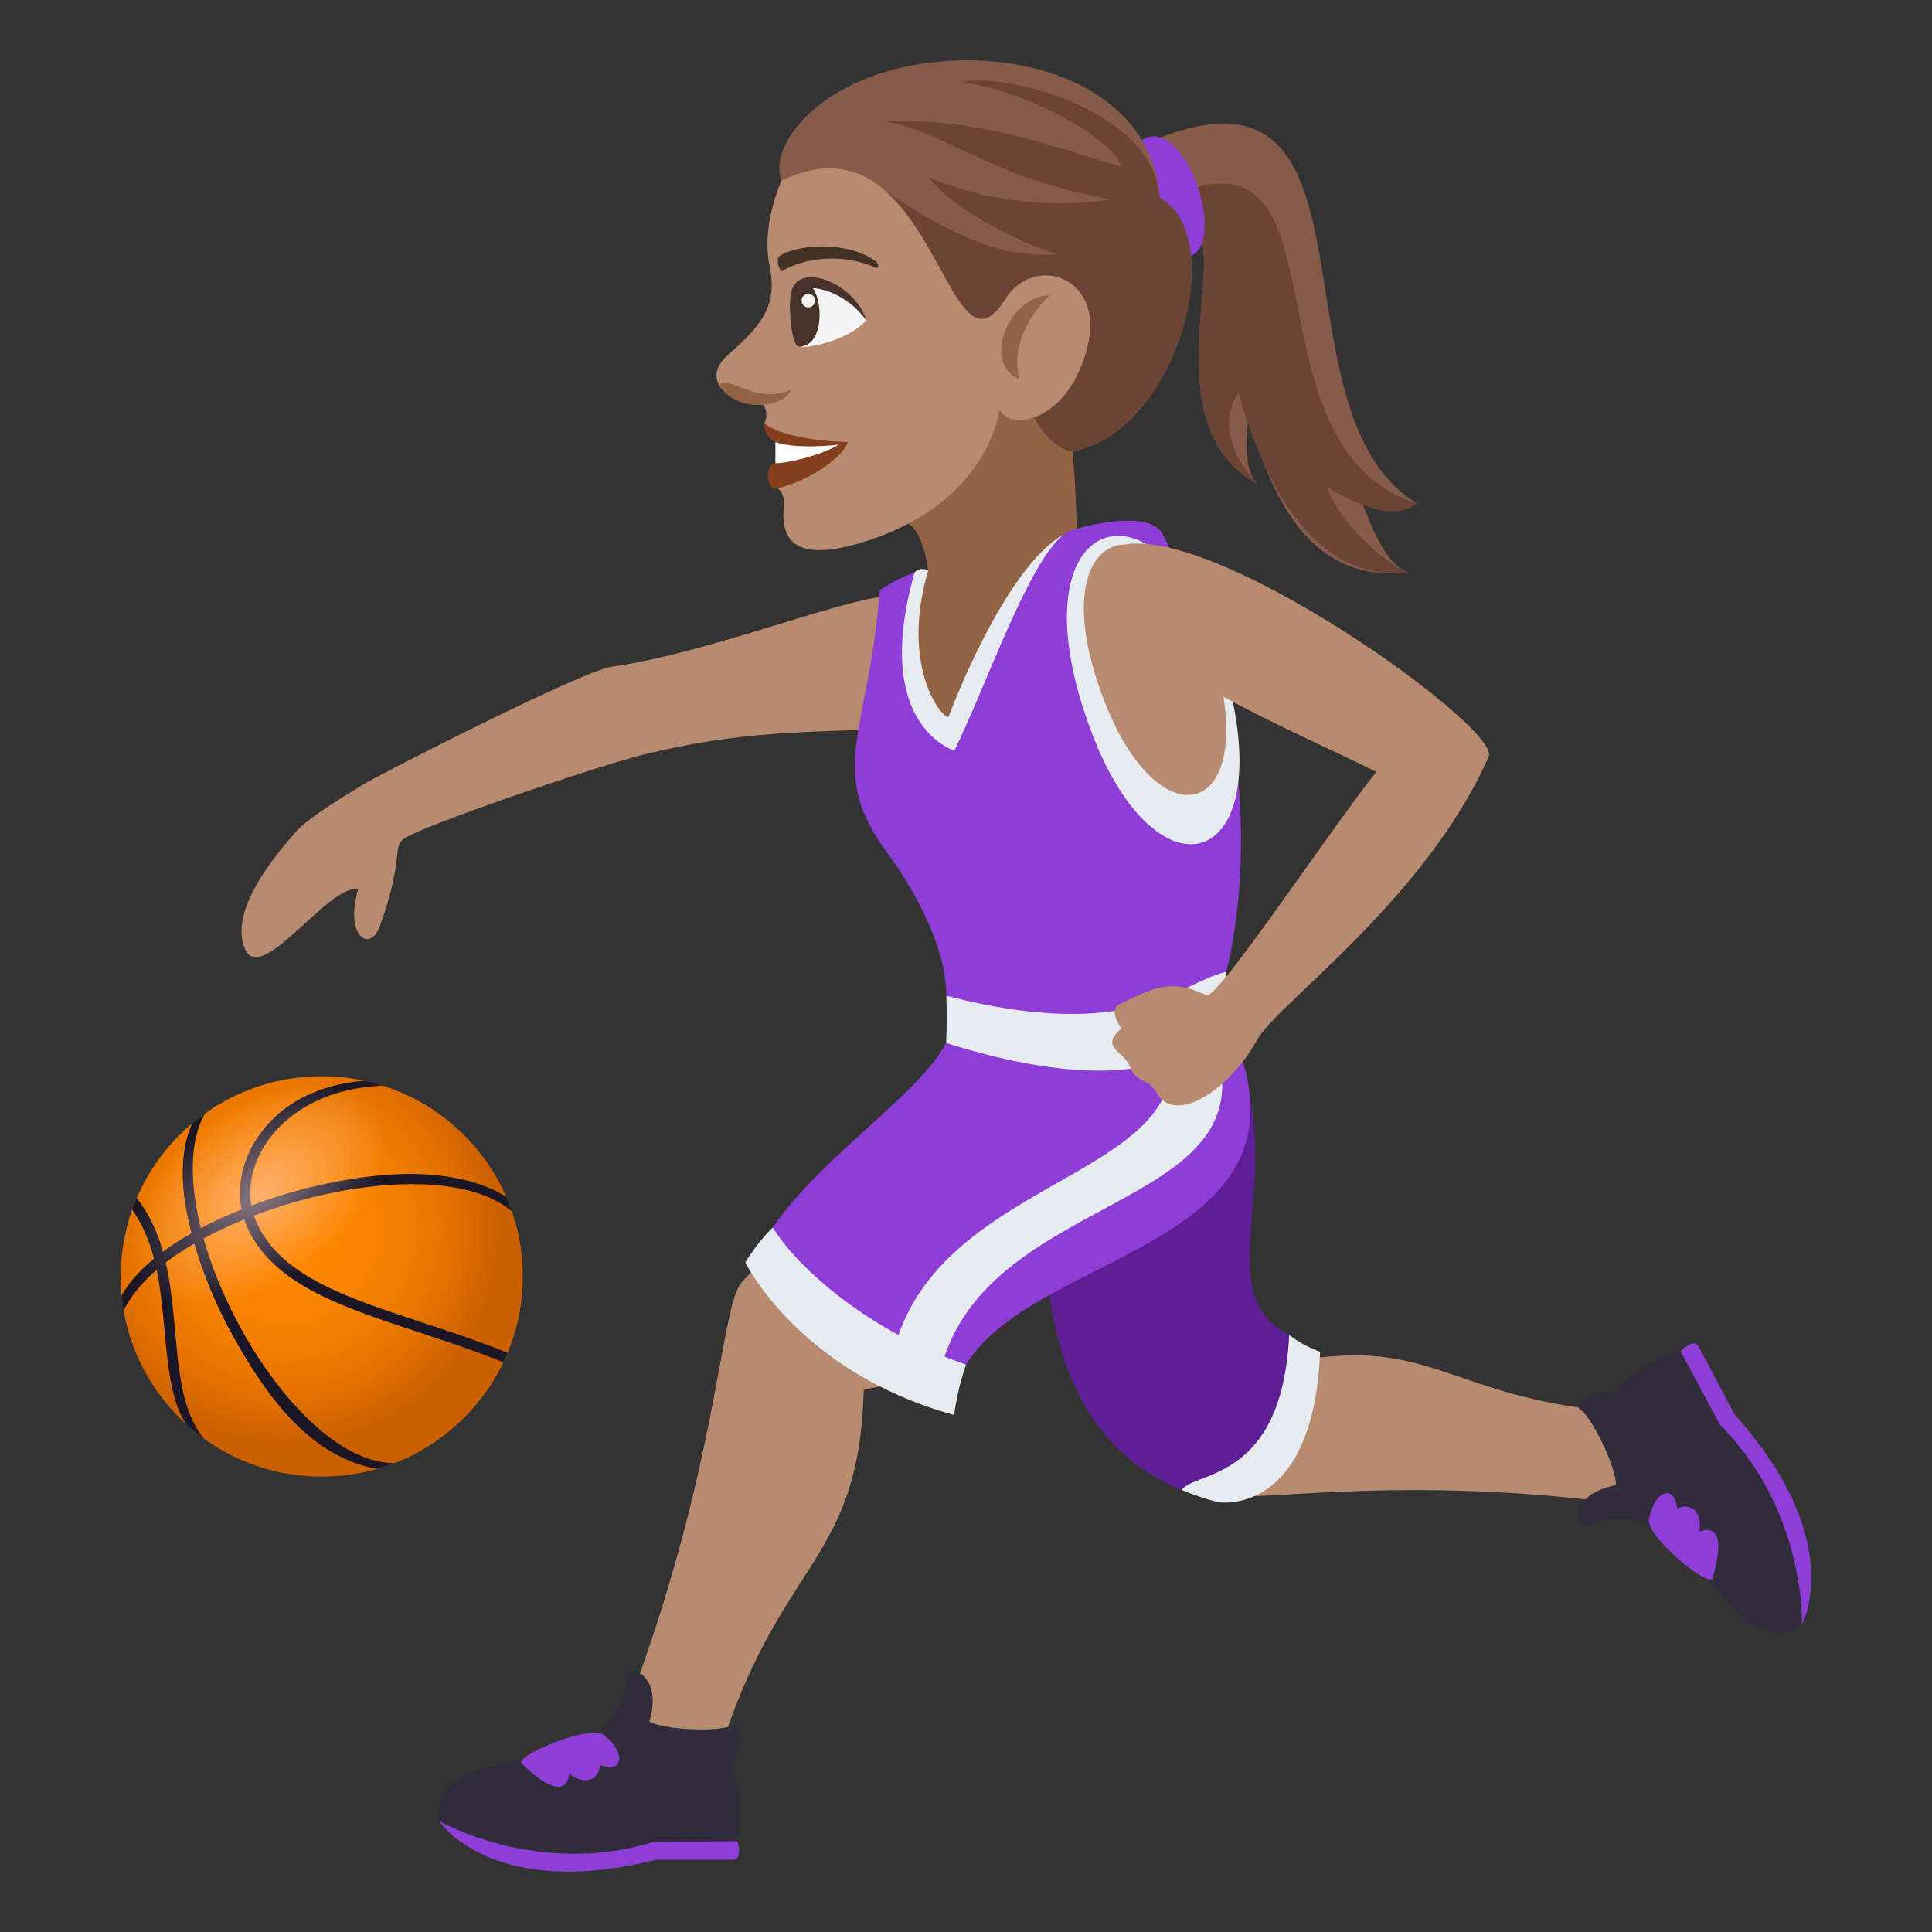 <?xml version="1.0" encoding="utf-8"?>
<!-- Generator: Adobe Illustrator 15.0.0, SVG Export Plug-In . SVG Version: 6.00 Build 0)  -->
<!DOCTYPE svg PUBLIC "-//W3C//DTD SVG 1.1//EN" "http://www.w3.org/Graphics/SVG/1.1/DTD/svg11.dtd">
<svg version="1.1" id="Layer_1" xmlns:x="http://ns.adobe.com/Extensibility/1.0/" xmlns:i="http://ns.adobe.com/AdobeIllustrator/10.0/" xmlns:graph="http://ns.adobe.com/Graphs/1.0/"
	 xmlns="http://www.w3.org/2000/svg" xmlns:xlink="http://www.w3.org/1999/xlink" xmlns:a="http://ns.adobe.com/AdobeSVGViewerExtensions/3.0/"
	 x="0px" y="0px" width="64px" height="64px" viewBox="0 0 64 64" enable-background="new 0 0 64 64" xml:space="preserve">
<rect x="0" y="0" width="64" height="64" fill="#333333" stroke="none"/>
<path fill="#875B49" d="M46.656,18.954c-0.568-0.132-1.133-1.141-1.564-2.417c0.537,0.209,1.152,0.287,1.861,0.15
	c-5.039-3.049-0.77-15.242-8.678-12.069l0.42,3.479c3-1.95-1.131,5.772,2.961,7.931c-0.404-0.4-0.404-1.237-0.295-2.228
	C42.145,16.644,43.494,19.339,46.656,18.954z"/>
<path fill="#6B4435" d="M46.656,18.954c-0.568-0.132-2.273-1.556-2.705-2.832c1.469,0.884,2.332,1.013,3.002,0.565
	c-6.012-1.953-1.998-12.973-8.252-10.146l-0.006,1.557c3-1.95-1.131,5.772,2.961,7.931c-1.174-1.271-1.092-2.346-0.627-3.017
	C41.814,15.854,43.494,19.339,46.656,18.954z"/>
<path fill="#8E3ED6" d="M37.869,4.614c-1.137,0.622-0.877,3.789,1.25,3.917C40.863,8.641,39.379,3.784,37.869,4.614z"/>
<path fill="#946346" d="M29.4,17.334c1.707-0.761,1.449,3.789,1.447,4.178c0,0,1.496-2.412,4.824-3.727c0,0,0.008-1.475-0.219-3.782
	C35.619,7.643,29.4,17.334,29.4,17.334z"/>
<path fill="#B88A6F" d="M25.887,5.983c-0.387,0.916-0.58,1.968-0.393,2.842c0.287,1.347-0.338,2.009-1.375,2.929
	c-0.986,0.872,0.111,1.661,1.162,1.653c0.217,0.309,0.037,0.614,0.037,0.614c0.842,0.729,0.822,1.849,0.436,2.154
	c0,0,0.26,0.133,0.211,0.612c-0.143,1.374,0.711,1.792,2.764,1.128c4.051-1.313,4.381-4.337,4.381-4.337
	c0.828,1.17,3.318-0.825,3.387-3.26C36.619,6.277,33.135,0.45,25.887,5.983z"/>
<path fill="#946346" d="M33.168,11.646c-0.002-0.993,0.801-1.861,1.617-1.868c0,0-1.391,1.188-1.027,2.782
	C33.758,12.561,33.17,12.339,33.168,11.646z"/>
<path fill="#F5F5F5" d="M28.693,10.613c-0.529,0.609-1.834,0.952-2.27,0.866C25.367,8.316,28,9.279,28.693,10.613z"/>
<path fill="#45332C" d="M26.473,11.486c1.244-0.041,0.549-3.371-0.295-1.56C26.131,10.242,26.223,11.495,26.473,11.486z"/>
<path fill="#45332C" d="M28.693,10.613c-0.336-1.238-2.482-2.131-2.516-0.687C26.516,9.144,28.035,9.646,28.693,10.613z"/>
<path fill="#F5F5F5" d="M26.555,9.96c0.008,0.306,0.447,0.292,0.441-0.015C26.986,9.665,26.547,9.679,26.555,9.96z"/>
<path fill="#423225" d="M29.014,8.664C28.176,8,26.455,8.057,25.824,8.482c-0.139,0.082-0.002,0.562,0.104,0.492
	c0.707-0.447,2.045-0.589,3.061-0.109C29.1,8.919,29.145,8.757,29.014,8.664z"/>
<path fill="#84401E" d="M25.686,14.646c0.383,0.264,0,0.698,0,0.698c-0.346-0.013-0.348,0.926,0.068,0.832
	c1.215-0.279,2.285-1.181,2.326-1.538c-0.24,0.009-2.063-0.061-2.762-0.616C25.318,14.021,25.252,14.401,25.686,14.646z"/>
<path fill="#FFFFFF" d="M25.686,14.646v0.698c0.307,0.013,1.465-0.227,2.096-0.614C27.781,14.729,26.43,14.903,25.686,14.646z"/>
<path fill="#875B49" d="M38.406,6.542C38.254,3.715,35.459,2.002,32.049,2c-4.416-0.002-6.676,2.653-6.162,3.983
	c5.08-2.445,5.441,7.063,7.402,3.939c0.984-1.563,3.238-0.717,2.771,1.413c-0.473,2.152-1.809,2.494-1.809,2.494
	c0.531,0.996,1.219,1.128,1.219,1.128C38.934,14.432,40.785,7.85,38.406,6.542z"/>
<path fill="#6B4435" d="M38.406,6.542c-0.152-2.827-4.939-4.136-6.518-3.831c2.287,0.375,4.961,1.87,5.26,2.81
	c-1.877-0.524-4.656-1.654-7.865-1.496c1.947,0.271,3.549,1.896,7.514,2.575c0,0-2.895,0.597-6.035-0.727
	c0.846,1.133,3.143,2.214,4.271,2.556c-1.27,0.063-2.699-0.08-5.646-2.055c1.949,1.773,2.537,5.724,3.902,3.549
	c0.984-1.563,3.238-0.717,2.771,1.413c-0.473,2.152-1.809,2.494-1.809,2.494c0.531,0.996,1.219,1.128,1.219,1.128
	C38.934,14.432,40.785,7.85,38.406,6.542z"/>
<path fill="#946346" d="M26.211,12.905c-0.162,0.418-0.799,0.523-1.18,0.51c-0.508-0.02-0.988-0.28-1.201-0.642
	C24.035,12.354,25.109,13.452,26.211,12.905z"/>
<path fill="#B88A6F" d="M24.002,57.533c1.988-5.916,4.465-5.88,4.611-11.498c0.43-0.087,0.867-0.174,1.299-0.264
	c-0.369-2.603-1.045-3.881-2.797-4.956c-1.627,0.563-2.498,1.577-2.609,1.753c-0.664,1.04-0.773,6.204-3.713,13.975
	C20.553,57.177,23.895,57.854,24.002,57.533z"/>
<path fill="#8E3ED6" d="M21.734,61.603h2.529c0.371,0,0.158-0.606,0.158-0.606s-2.363-1.442-9.871-0.669
	C14.551,60.327,16.285,62.982,21.734,61.603z"/>
<path fill="#302C3B" d="M24.217,58.529c0.393-0.705,0.307-1.508,0.063-1.38c-0.469,0.247-2.379,0.144-2.77-0.125
	c0.469-1.521-0.68-1.941-0.73-1.475c-0.43,3.936-6.514,1.724-6.229,4.777c0,0,3.26,1.878,7.1,0.689l2.771-0.021
	C24.758,59.362,24.217,58.53,24.217,58.529z"/>
<path fill="#8E3ED6" d="M17.285,58.42c0.951,0.929,1.488,0.988,1.568,0.339c0.643,0.464,1.012,0.09,1.02-0.296
	c0.693,0.301,0.947-0.31,0.133-0.992C19.539,57.11,17.029,58.171,17.285,58.42z"/>
<path fill="#B88A6F" d="M53.457,46.756c-5.586-0.472-6.08-2.633-11.016-1.568c-0.168-0.356-0.336-0.715-0.506-1.072
	c-2.193,0.872-3.166,1.73-3.734,3.479c0.838,1.294,1.906,1.836,2.084,1.896c1.049,0.355,5.58-0.644,12.988,0.262
	C53.879,49.827,53.762,46.781,53.457,46.756z"/>
<path fill="#B88A6F" d="M29.941,19.728c-1.441-0.183-6.133,1.854-9.678,2.357c-1.01,0.145-7.785,3.62-8.236,3.904
	c-0.467,0.293-1.797,1.078-2.203,1.54c-0.447,0.518-2.301,2.55-1.707,3.911c0.537,1.228,2.787-2.182,3.746-1.981
	c-0.451,1.541,0.391,2.145,0.729,1.2c0.785-2.198,0.412-2.572,0.76-2.854c0.506-0.407,6.385-2.422,7.992-2.815
	c3.207-0.785,5.32-0.729,8.219-0.849C32.641,24.015,33.775,20.206,29.941,19.728z"/>
<path fill="#5D1E96" d="M34.715,40.445c0,0-0.736,6.841,4.43,8.91c0,0,3.332,0.374,3.561-5.136c-3.086-1.539,0.709-6.24-2.553-10.55
	L34.715,40.445z"/>
<path fill="#E6EBEF" d="M42.705,44.22c-0.23,4.873-3.135,4.505-3.561,5.136c0.393,0.164,0.795,0.304,1.207,0.405
	c0,0,3.152,0.529,3.381-4.979C43.301,44.621,42.977,44.43,42.705,44.22z"/>
<path fill="#946346" d="M35.959,17.657c-3.254,8.578-6.857,12.063-6.523,1.838C30.578,19.308,32.963,16.907,35.959,17.657z"/>
<path fill="#8E3ED6" d="M40.564,33.647l-9.223,0.904c-0.877,1.686-4.133,3.762-5.74,6.109c0,0,0.354,2.79,6.402,4.545
	C34.379,41.313,44.385,41.314,40.564,33.647z"/>
<path fill="#E6EBEF" d="M25.602,40.661c0,0-0.467,0.419-0.912,1.162c0,0,1.775,3.636,6.918,5.052
	c0.113-0.913,0.396-1.669,0.396-1.669C28.471,43.991,26.229,41.735,25.602,40.661z"/>
<path fill="#E6EBEF" d="M39.873,33.712l-1.457-0.189c2.426,5.563-7.09,5.003-8.781,11.104c0,0,0.895,0.653,1.506,0.832
	C32.631,39.135,43.104,40.249,39.873,33.712z"/>
<path fill="#8E3ED6" d="M38.494,17.67c-0.477-0.861-2.98-0.159-3.172-0.029c-1.914,1.296-3.762,6.398-3.762,6.398
	c-0.234,0.043-2.459-1.18-0.979-4.781c0.357-0.867-1.439,0.291-1.439,0.291c-0.354,4.731-1.801,5.943,0.258,8.714
	c0.631,0.851,1.941,2.896,1.949,4.726c7.932,2.492,9.271-0.797,9.271-0.797S42.635,25.119,38.494,17.67z"/>
<path fill="#E6EBEF" d="M35.23,17.705c-2.008,1.151-3.809,6.044-3.809,6.044c-0.236,0.045-1.604-1.688-0.672-4.856
	c-0.305-0.132-0.451,0.069-0.451,0.069c-1.449,5.09,1.316,5.903,1.316,5.903C32.707,22.635,34.031,18.702,35.23,17.705z"/>
<path fill="#E6EBEF" d="M31.35,32.988c0.016,0.484,0.016,0.999-0.008,1.563c7.932,2.492,9.223-0.904,9.223-0.904
	s0.043-0.541,0.057-1.456C39.029,32.568,37.518,34.571,31.35,32.988z"/>
<path fill="#E6EBEF" d="M40.814,23.123c1.25,5.801-2.58,6.66-4.666,1.107C33.215,16.417,39.109,15.221,40.814,23.123z"/>
<path fill="#B88A6F" d="M40.426,22.537c0.99,4.595-2.031,5.195-3.785,0.832C34.051,16.918,39.008,15.951,40.426,22.537z"/>
<radialGradient id="SVGID_1_" cx="15.477" cy="72.096" r="7.21" gradientTransform="matrix(1.055 0 0 1.051 -6.872 -35.018)" gradientUnits="userSpaceOnUse">
	<stop  offset="0" style="stop-color:#FF8800"/>
	<stop  offset="0.291" style="stop-color:#FC8500"/>
	<stop  offset="0.528" style="stop-color:#F27E00"/>
	<stop  offset="0.745" style="stop-color:#E17000"/>
	<stop  offset="0.927" style="stop-color:#CC6000"/>
	<a:midPointStop  offset="0" style="stop-color:#FF8800"/>
	<a:midPointStop  offset="0.748" style="stop-color:#FF8800"/>
	<a:midPointStop  offset="0.927" style="stop-color:#CC6000"/>
</radialGradient>
<ellipse fill="url(#SVGID_1_)" cx="10.659" cy="42.283" rx="6.659" ry="6.631"/>
<path fill="#1A1626" d="M13.957,43.799c-2.453-0.809-4.566-1.506-5.402-3.183c-0.059-0.113-0.104-0.229-0.143-0.346
	c3.188-1.219,6.951-1.501,8.547-0.141c-0.057-0.161-0.119-0.319-0.184-0.474c-0.773-0.521-2.084-0.819-3.561-0.76
	c-1.539,0.063-3.297,0.441-4.885,1.039c-0.117-0.695,0.059-1.443,0.516-2.104c0.787-1.138,2.184-1.804,3.84-1.866
	c-0.205-0.065-0.416-0.121-0.627-0.167c-1.678,0.155-2.809,0.845-3.496,1.838c-0.525,0.759-0.715,1.625-0.559,2.427
	c-0.273,0.109-0.539,0.225-0.797,0.346c-0.191,0.091-0.375,0.184-0.553,0.278c-0.182-0.728-0.277-1.433-0.266-2.08
	c0.008-0.548,0.098-1.199,0.41-1.729c-0.148,0.106-0.295,0.22-0.434,0.338c-0.563,1.28-0.227,2.83-0.02,3.639
	c-0.348,0.197-0.664,0.401-0.943,0.609c-0.182-0.637-0.449-1.239-0.873-1.774c-0.055,0.125-0.105,0.252-0.148,0.381
	c0.346,0.491,0.57,1.043,0.723,1.625c-0.482,0.397-0.844,0.808-1.072,1.219c0.014,0.167,0.037,0.332,0.064,0.496
	c0.197-0.388,0.514-0.842,1.094-1.344c0.141,0.668,0.203,1.369,0.268,2.061c0.094,1.032,0.221,2.391,0.729,3.068
	c0.182,0.163,0.371,0.316,0.568,0.46c-0.709-0.869-0.824-2.147-0.953-3.56c-0.07-0.764-0.139-1.537-0.311-2.274
	c0.279-0.212,0.596-0.421,0.949-0.625c0.285,0.995,0.715,2.038,1.264,3.034c1.107,2.008,2.58,4.047,4.795,4.428
	c0.189-0.055,0.377-0.117,0.559-0.188c-0.422-0.006-0.865-0.12-1.326-0.347c-2.053-1.004-4.164-4.172-4.988-7.097
	c0.195-0.104,0.4-0.207,0.613-0.308c0.24-0.113,0.486-0.221,0.734-0.322c0.043,0.126,0.094,0.251,0.154,0.371
	c0.898,1.806,3.078,2.524,5.604,3.357c0.922,0.305,1.869,0.617,2.824,1.002c0.053-0.104,0.1-0.209,0.143-0.315
	C15.844,44.423,14.889,44.106,13.957,43.799z"/>
<radialGradient id="SVGID_2_" cx="568.559" cy="6.249" r="4.878" gradientTransform="matrix(0.36 0.465 -0.796 0.61 -191.103 -228.648)" gradientUnits="userSpaceOnUse">
	<stop  offset="0" style="stop-color:#FFDADA"/>
	<stop  offset="1" style="stop-color:#FFDADA;stop-opacity:0"/>
	<a:midPointStop  offset="0" style="stop-color:#FFDADA"/>
	<a:midPointStop  offset="0.486" style="stop-color:#FFDADA"/>
	<a:midPointStop  offset="1" style="stop-color:#FFDADA;stop-opacity:0"/>
</radialGradient>
<path opacity="0.5" fill="url(#SVGID_2_)" d="M10.191,42.04C8.047,43.684,5.523,44,4.555,42.745
	c-0.969-1.254-0.02-3.603,2.127-5.246c2.143-1.644,4.664-1.959,5.635-0.705C13.285,38.048,12.332,40.396,10.191,42.04z"/>
<path fill="#B88A6F" d="M36.6,18.33c-2.146,2.472,6.236,5.843,8.994,7.239c-1.453,1.804-5.268,7.563-5.629,7.397
	c-1.057-0.476-1.518-0.387-2.885,0.304c-0.381,0.189,0.068,0.796,0.068,0.796c-0.752,0.661,0.113,0.751,0.291,1.287
	c0.164,0.495,0.617,0.372,0.887,0.857c0.607,1.081,2.438-0.145,3.324-1.773c0.635-1.167,5.59-4.647,7.666-9.379
	C49.754,24.062,38.896,16.342,36.6,18.33z"/>
<path fill="#8E3ED6" d="M57.459,46.857l-1.182-2.24c-0.172-0.328-0.607,0.145-0.607,0.145s-0.17,2.766,4.021,9.052
	C59.691,53.813,61.225,51.036,57.459,46.857z"/>
<path fill="#302C3B" d="M53.586,46.095c-0.805-0.017-1.473,0.434-1.246,0.589c0.438,0.302,1.238,2.042,1.184,2.513
	c-1.563,0.295-1.395,1.508-0.959,1.335c3.674-1.46,4.564,4.961,7.127,3.282c0,0,0.135-3.764-2.709-6.608l-1.313-2.443
	C54.068,45.228,53.588,46.095,53.586,46.095z"/>
<path fill="#8E3ED6" d="M56.73,52.282c0.375-1.275,0.178-1.778-0.434-1.547c0.109-0.784-0.395-0.937-0.738-0.762
	c-0.059-0.756-0.715-0.695-0.938,0.345C54.521,50.9,56.631,52.627,56.73,52.282z"/>
</svg>
